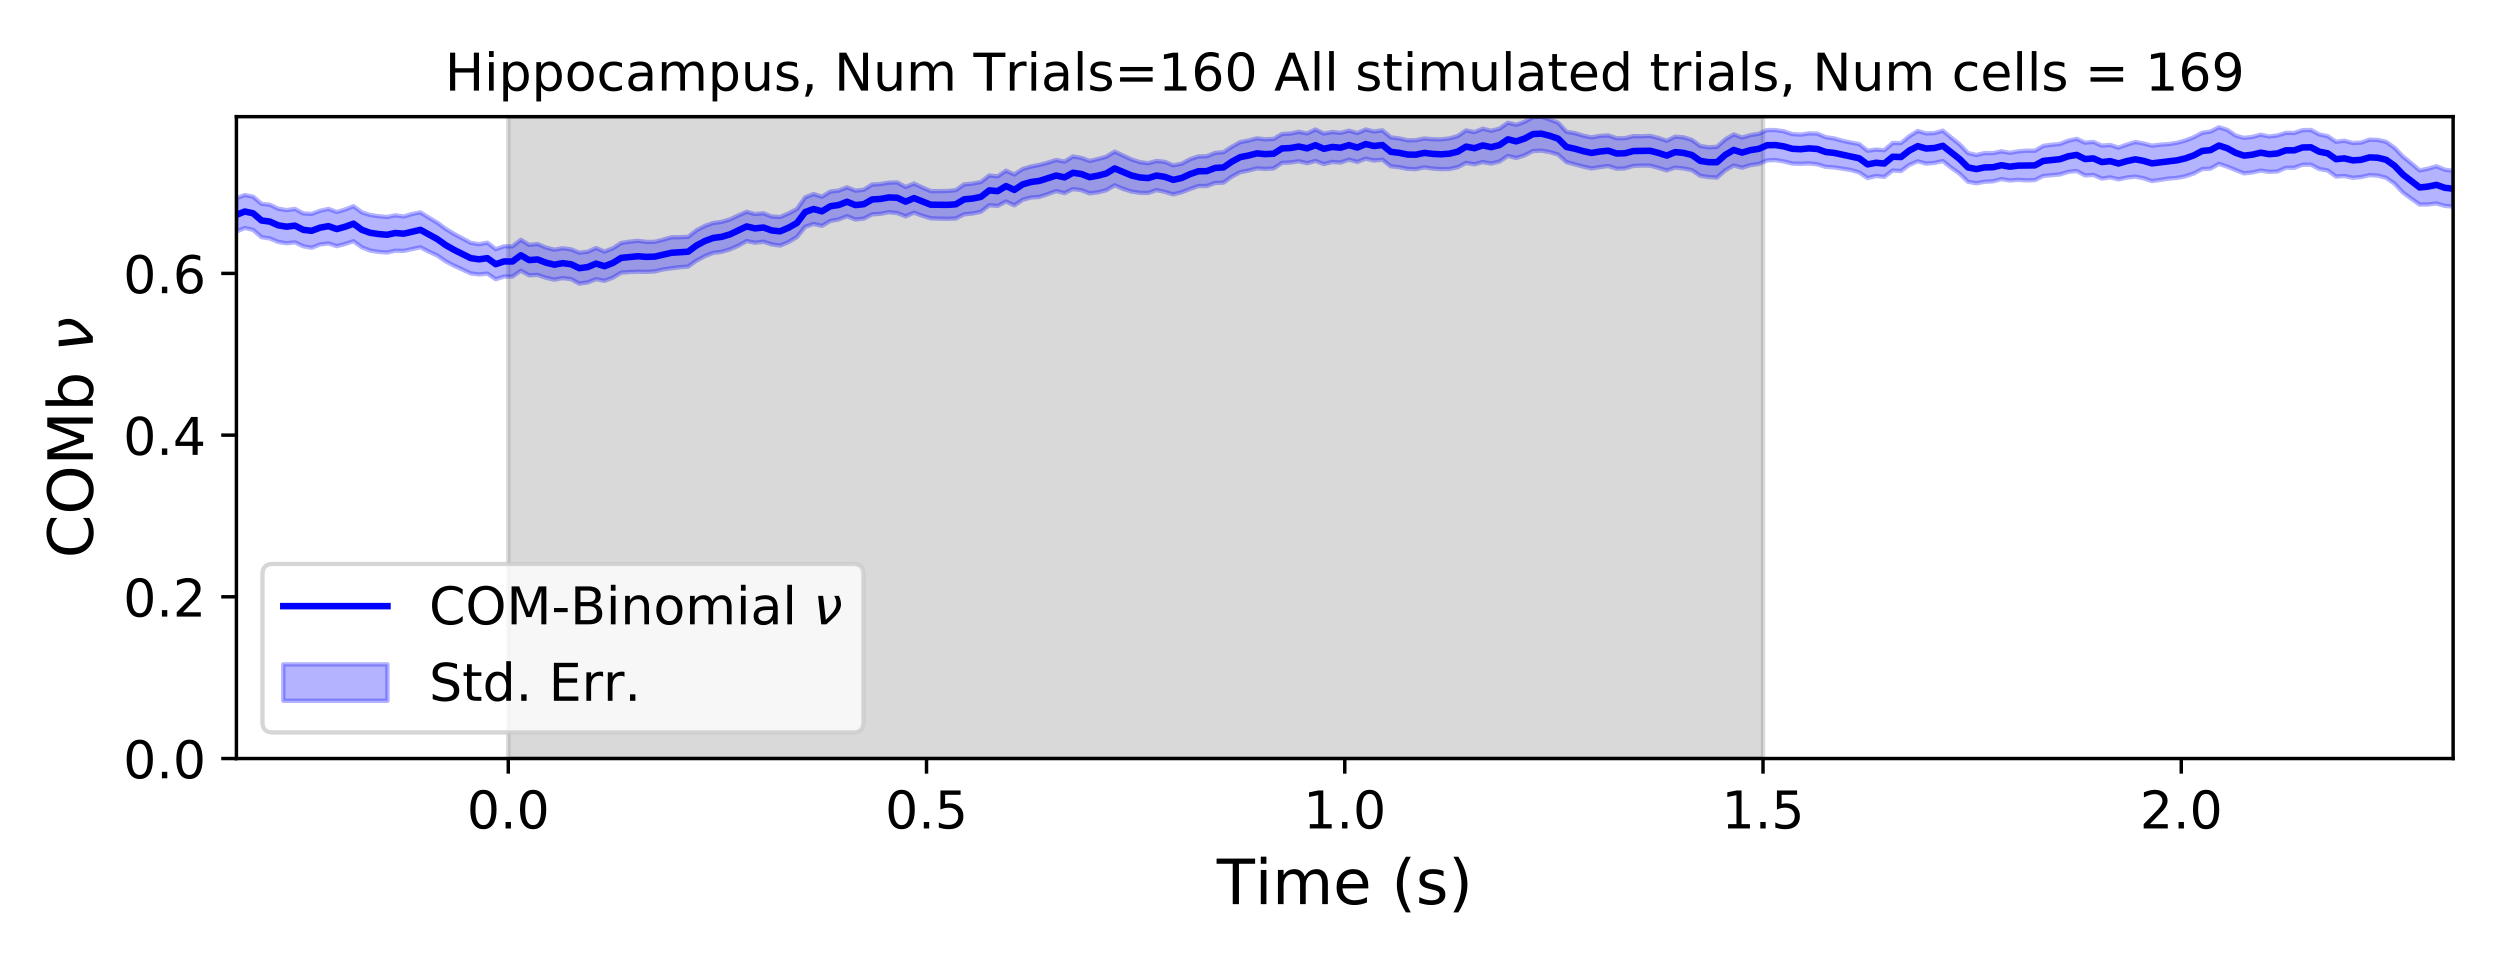<?xml version="1.0" encoding="utf-8" standalone="no"?>
<!DOCTYPE svg PUBLIC "-//W3C//DTD SVG 1.1//EN"
  "http://www.w3.org/Graphics/SVG/1.1/DTD/svg11.dtd">
<!-- Created with matplotlib (https://matplotlib.org/) -->
<svg height="223.2pt" version="1.1" viewBox="0 0 576 223.2" width="576pt" xmlns="http://www.w3.org/2000/svg" xmlns:xlink="http://www.w3.org/1999/xlink">
 <defs>
  <style type="text/css">
*{stroke-linecap:butt;stroke-linejoin:round;}
  </style>
 </defs>
 <g id="figure_1">
  <g id="patch_1">
   <path d="M 0 223.2 
L 576 223.2 
L 576 0 
L 0 0 
z
" style="fill:#ffffff;"/>
  </g>
  <g id="axes_1">
   <g id="patch_2">
    <path d="M 54.47 174.76 
L 565.2 174.76 
L 565.2 26.88 
L 54.47 26.88 
z
" style="fill:#ffffff;"/>
   </g>
   <g id="PolyCollection_1">
    <defs>
     <path d="M 117.107 -48.44 
L 117.107 -196.32 
L 406.199 -196.32 
L 406.199 -48.44 
L 406.199 -48.44 
L 117.107 -48.44 
z
" id="m2bc1760fcc" style="stroke:#808080;stroke-opacity:0.3;"/>
    </defs>
    <g clip-path="url(#p212d453ec5)">
     <use style="fill:#808080;fill-opacity:0.3;stroke:#808080;stroke-opacity:0.3;" x="0" xlink:href="#m2bc1760fcc" y="223.2"/>
    </g>
   </g>
   <g id="PolyCollection_2">
    <defs>
     <path d="M 54.47 -177.533 
L 54.47 -169.85 
L 56.397 -170.677 
L 58.325 -170.225 
L 60.252 -168.557 
L 62.179 -168.253 
L 64.106 -167.462 
L 66.034 -167.153 
L 67.961 -167.354 
L 69.888 -166.461 
L 71.816 -166.12 
L 73.743 -166.866 
L 75.67 -167.115 
L 77.597 -166.483 
L 79.525 -166.988 
L 81.452 -167.617 
L 83.379 -166.21 
L 85.307 -165.462 
L 87.234 -165.162 
L 89.161 -165.022 
L 91.088 -165.436 
L 93.016 -165.399 
L 94.943 -165.814 
L 96.87 -166.22 
L 98.798 -165.215 
L 100.725 -164.346 
L 102.652 -163.014 
L 104.579 -161.989 
L 106.507 -161.125 
L 108.434 -160.2 
L 110.361 -159.972 
L 112.288 -160.157 
L 114.216 -158.873 
L 116.143 -159.48 
L 118.07 -159.467 
L 119.998 -160.819 
L 121.925 -159.765 
L 123.852 -159.868 
L 125.779 -159.205 
L 127.707 -158.763 
L 129.634 -159.124 
L 131.561 -158.898 
L 133.489 -157.841 
L 135.416 -158.131 
L 137.343 -158.882 
L 139.27 -158.497 
L 141.198 -159.234 
L 143.125 -160.37 
L 145.052 -160.523 
L 146.98 -160.604 
L 148.907 -160.567 
L 150.834 -160.661 
L 152.761 -161.112 
L 154.689 -161.39 
L 156.616 -161.629 
L 158.543 -161.785 
L 160.471 -163.148 
L 162.398 -164.182 
L 164.325 -164.936 
L 166.252 -165.177 
L 168.18 -165.75 
L 170.107 -166.586 
L 172.034 -167.662 
L 173.962 -167.273 
L 175.889 -167.506 
L 177.816 -166.891 
L 179.743 -166.624 
L 181.671 -167.43 
L 183.598 -168.572 
L 185.525 -170.948 
L 187.453 -171.598 
L 189.38 -171.16 
L 191.307 -172.29 
L 193.234 -172.641 
L 195.162 -173.388 
L 197.089 -172.622 
L 199.016 -172.837 
L 200.944 -173.811 
L 202.871 -173.938 
L 204.798 -174.304 
L 206.725 -174.106 
L 208.653 -173.352 
L 210.58 -174.206 
L 212.507 -173.485 
L 214.434 -172.907 
L 216.362 -172.836 
L 218.289 -172.799 
L 220.216 -172.861 
L 222.144 -173.828 
L 224.071 -174.008 
L 225.998 -174.405 
L 227.925 -175.905 
L 229.853 -175.754 
L 231.78 -176.772 
L 233.707 -175.894 
L 235.635 -177.179 
L 237.562 -177.705 
L 239.489 -177.836 
L 241.416 -178.475 
L 243.344 -179.173 
L 245.271 -178.703 
L 247.198 -179.635 
L 249.126 -179.391 
L 251.053 -178.65 
L 252.98 -178.887 
L 254.907 -179.385 
L 256.835 -180.505 
L 258.762 -179.676 
L 260.689 -179.074 
L 262.617 -178.776 
L 264.544 -178.745 
L 266.471 -179.401 
L 268.398 -178.981 
L 270.326 -178.41 
L 272.253 -178.909 
L 274.18 -179.647 
L 276.108 -180.334 
L 278.035 -180.342 
L 279.962 -181.034 
L 281.889 -181.125 
L 283.817 -182.507 
L 285.744 -183.53 
L 287.671 -183.906 
L 289.599 -184.418 
L 291.526 -184.28 
L 293.453 -184.395 
L 295.38 -185.67 
L 297.308 -185.77 
L 299.235 -186.044 
L 301.162 -185.6 
L 303.09 -186.126 
L 305.017 -185.39 
L 306.944 -185.894 
L 308.871 -185.754 
L 310.799 -186.423 
L 312.726 -185.883 
L 314.653 -186.643 
L 316.58 -186.218 
L 318.508 -186.399 
L 320.435 -184.881 
L 322.362 -184.672 
L 324.29 -184.307 
L 326.217 -184.217 
L 328.144 -184.647 
L 330.071 -184.367 
L 331.999 -184.227 
L 333.926 -184.263 
L 335.853 -184.668 
L 337.781 -185.672 
L 339.708 -185.346 
L 341.635 -185.862 
L 343.562 -185.519 
L 345.49 -185.983 
L 347.417 -187.284 
L 349.344 -186.802 
L 351.272 -187.411 
L 353.199 -188.407 
L 355.126 -188.49 
L 357.053 -188.16 
L 358.981 -187.59 
L 360.908 -185.849 
L 362.835 -185.332 
L 364.763 -184.82 
L 366.69 -184.387 
L 368.617 -184.693 
L 370.544 -184.951 
L 372.472 -184.327 
L 374.399 -184.407 
L 376.326 -184.971 
L 378.254 -185.055 
L 380.181 -185.035 
L 382.108 -184.519 
L 384.035 -183.93 
L 385.963 -184.595 
L 387.89 -184.386 
L 389.817 -184.003 
L 391.745 -182.687 
L 393.672 -182.412 
L 395.599 -182.286 
L 397.526 -183.976 
L 399.454 -185.071 
L 401.381 -184.559 
L 403.308 -185.153 
L 405.236 -185.436 
L 407.163 -186.253 
L 409.09 -186.324 
L 411.017 -185.995 
L 412.945 -185.519 
L 414.872 -185.45 
L 416.799 -185.557 
L 418.726 -185.333 
L 420.654 -184.766 
L 422.581 -184.63 
L 424.508 -184.335 
L 426.436 -184.029 
L 428.363 -183.467 
L 430.29 -182.174 
L 432.217 -182.648 
L 434.145 -182.452 
L 436.072 -183.908 
L 437.999 -183.796 
L 439.927 -185.23 
L 441.854 -186.027 
L 443.781 -185.502 
L 445.708 -185.667 
L 447.636 -186.101 
L 449.563 -184.564 
L 451.49 -183.182 
L 453.418 -181.319 
L 455.345 -180.98 
L 457.272 -181.325 
L 459.199 -181.424 
L 461.127 -181.941 
L 463.054 -181.607 
L 464.981 -181.764 
L 466.909 -181.642 
L 468.836 -181.712 
L 470.763 -182.653 
L 472.69 -182.833 
L 474.618 -183.014 
L 476.545 -183.599 
L 478.472 -183.802 
L 480.4 -182.779 
L 482.327 -182.896 
L 484.254 -182.054 
L 486.181 -182.337 
L 488.109 -181.875 
L 490.036 -182.292 
L 491.963 -182.497 
L 493.891 -182.122 
L 495.818 -181.484 
L 497.745 -181.757 
L 499.672 -182.055 
L 501.6 -182.211 
L 503.527 -182.587 
L 505.454 -183.226 
L 507.382 -184.244 
L 509.309 -184.346 
L 511.236 -185.45 
L 513.163 -184.805 
L 515.091 -184.017 
L 517.018 -183.261 
L 518.945 -183.483 
L 520.872 -183.892 
L 522.8 -183.605 
L 524.727 -183.701 
L 526.654 -184.542 
L 528.582 -184.546 
L 530.509 -185.247 
L 532.436 -185.263 
L 534.363 -184.258 
L 536.291 -183.926 
L 538.218 -182.525 
L 540.145 -182.643 
L 542.073 -182.243 
L 544 -182.404 
L 545.927 -182.845 
L 547.854 -182.746 
L 549.782 -182.232 
L 551.709 -180.88 
L 553.636 -178.831 
L 555.564 -177.427 
L 557.491 -176.076 
L 559.418 -176.086 
L 561.345 -176.332 
L 563.273 -175.764 
L 565.2 -175.606 
L 565.2 -183.833 
L 565.2 -183.833 
L 563.273 -184.106 
L 561.345 -184.891 
L 559.418 -184.338 
L 557.491 -183.943 
L 555.564 -185.584 
L 553.636 -187.136 
L 551.709 -189.13 
L 549.782 -190.528 
L 547.854 -190.966 
L 545.927 -191.028 
L 544 -190.349 
L 542.073 -190.256 
L 540.145 -190.774 
L 538.218 -190.528 
L 536.291 -191.838 
L 534.363 -192.227 
L 532.436 -193.261 
L 530.509 -193.207 
L 528.582 -192.565 
L 526.654 -192.593 
L 524.727 -191.986 
L 522.8 -191.755 
L 520.872 -192.158 
L 518.945 -191.646 
L 517.018 -191.424 
L 515.091 -191.965 
L 513.163 -193.283 
L 511.236 -193.88 
L 509.309 -192.882 
L 507.382 -192.612 
L 505.454 -191.575 
L 503.527 -190.842 
L 501.6 -190.313 
L 499.672 -190.002 
L 497.745 -189.875 
L 495.818 -189.638 
L 493.891 -190.138 
L 491.963 -190.482 
L 490.036 -189.884 
L 488.109 -189.182 
L 486.181 -189.801 
L 484.254 -189.652 
L 482.327 -190.511 
L 480.4 -190.329 
L 478.472 -191.208 
L 476.545 -190.794 
L 474.618 -190.026 
L 472.69 -189.849 
L 470.763 -189.593 
L 468.836 -188.468 
L 466.909 -188.484 
L 464.981 -188.317 
L 463.054 -187.988 
L 461.127 -188.34 
L 459.199 -187.92 
L 457.272 -187.929 
L 455.345 -187.495 
L 453.418 -187.951 
L 451.49 -189.951 
L 449.563 -191.493 
L 447.636 -193.103 
L 445.708 -192.531 
L 443.781 -192.457 
L 441.854 -193.023 
L 439.927 -191.831 
L 437.999 -190.237 
L 436.072 -190.264 
L 434.145 -188.591 
L 432.217 -188.746 
L 430.29 -188.469 
L 428.363 -189.998 
L 426.436 -190.365 
L 424.508 -190.765 
L 422.581 -191.312 
L 420.654 -191.586 
L 418.726 -192.42 
L 416.799 -192.469 
L 414.872 -192.192 
L 412.945 -192.309 
L 411.017 -192.947 
L 409.09 -193.225 
L 407.163 -193.242 
L 405.236 -192.374 
L 403.308 -192.066 
L 401.381 -191.515 
L 399.454 -192.23 
L 397.526 -191.096 
L 395.599 -189.373 
L 393.672 -189.26 
L 391.745 -189.565 
L 389.817 -190.973 
L 387.89 -191.559 
L 385.963 -191.721 
L 384.035 -190.775 
L 382.108 -191.418 
L 380.181 -191.89 
L 378.254 -191.816 
L 376.326 -191.826 
L 374.399 -191.371 
L 372.472 -191.341 
L 370.544 -192.002 
L 368.617 -191.891 
L 366.69 -191.542 
L 364.763 -191.948 
L 362.835 -192.533 
L 360.908 -192.842 
L 358.981 -194.934 
L 357.053 -195.677 
L 355.126 -196.32 
L 353.199 -196.217 
L 351.272 -195.144 
L 349.344 -194.46 
L 347.417 -194.912 
L 345.49 -193.57 
L 343.562 -193.061 
L 341.635 -193.546 
L 339.708 -192.76 
L 337.781 -193.16 
L 335.853 -191.838 
L 333.926 -191.311 
L 331.999 -191.073 
L 330.071 -191.125 
L 328.144 -191.293 
L 326.217 -190.905 
L 324.29 -190.875 
L 322.362 -191.312 
L 320.435 -191.555 
L 318.508 -193.17 
L 316.58 -192.899 
L 314.653 -193.368 
L 312.726 -192.538 
L 310.799 -193.101 
L 308.871 -192.586 
L 306.944 -192.782 
L 305.017 -192.436 
L 303.09 -193.369 
L 301.162 -192.456 
L 299.235 -192.835 
L 297.308 -192.422 
L 295.38 -192.339 
L 293.453 -191.19 
L 291.526 -191.095 
L 289.599 -191.32 
L 287.671 -190.828 
L 285.744 -190.46 
L 283.817 -189.385 
L 281.889 -188.139 
L 279.962 -187.97 
L 278.035 -187.2 
L 276.108 -187.153 
L 274.18 -186.517 
L 272.253 -185.478 
L 270.326 -185.107 
L 268.398 -185.903 
L 266.471 -186.116 
L 264.544 -185.591 
L 262.617 -185.849 
L 260.689 -186.465 
L 258.762 -187.361 
L 256.835 -188.273 
L 254.907 -187.097 
L 252.98 -186.573 
L 251.053 -186.112 
L 249.126 -186.834 
L 247.198 -187.144 
L 245.271 -185.97 
L 243.344 -186.335 
L 241.416 -185.714 
L 239.489 -185.215 
L 237.562 -184.836 
L 235.635 -184.275 
L 233.707 -183.004 
L 231.78 -183.874 
L 229.853 -182.57 
L 227.925 -182.768 
L 225.998 -181.263 
L 224.071 -180.9 
L 222.144 -180.728 
L 220.216 -179.385 
L 218.289 -179.204 
L 216.362 -179.169 
L 214.434 -179.169 
L 212.507 -180.013 
L 210.58 -180.9 
L 208.653 -180.121 
L 206.725 -181.171 
L 204.798 -181.119 
L 202.871 -180.79 
L 200.944 -180.688 
L 199.016 -179.476 
L 197.089 -179.268 
L 195.162 -180.039 
L 193.234 -179.288 
L 191.307 -179.07 
L 189.38 -177.877 
L 187.453 -178.484 
L 185.525 -177.748 
L 183.598 -175.04 
L 181.671 -174.028 
L 179.743 -173.193 
L 177.816 -173.309 
L 175.889 -174.063 
L 173.962 -173.882 
L 172.034 -174.404 
L 170.107 -173.565 
L 168.18 -172.647 
L 166.252 -172.078 
L 164.325 -171.82 
L 162.398 -171.146 
L 160.471 -170.13 
L 158.543 -168.626 
L 156.616 -168.553 
L 154.689 -168.53 
L 152.761 -167.967 
L 150.834 -167.484 
L 148.907 -167.463 
L 146.98 -167.713 
L 145.052 -167.511 
L 143.125 -167.215 
L 141.198 -165.987 
L 139.27 -165.239 
L 137.343 -166.051 
L 135.416 -165.203 
L 133.489 -164.978 
L 131.561 -165.751 
L 129.634 -166.005 
L 127.707 -165.667 
L 125.779 -166.171 
L 123.852 -166.984 
L 121.925 -166.78 
L 119.998 -167.945 
L 118.07 -166.444 
L 116.143 -166.457 
L 114.216 -165.792 
L 112.288 -167.285 
L 110.361 -166.928 
L 108.434 -167.263 
L 106.507 -168.295 
L 104.579 -169.326 
L 102.652 -170.495 
L 100.725 -171.92 
L 98.798 -173.059 
L 96.87 -174.265 
L 94.943 -173.895 
L 93.016 -173.325 
L 91.088 -173.592 
L 89.161 -173.2 
L 87.234 -173.385 
L 85.307 -173.658 
L 83.379 -174.277 
L 81.452 -175.694 
L 79.525 -174.926 
L 77.597 -174.366 
L 75.67 -175.07 
L 73.743 -174.631 
L 71.816 -173.921 
L 69.888 -174.022 
L 67.961 -175.068 
L 66.034 -174.793 
L 64.106 -175.103 
L 62.179 -176.026 
L 60.252 -176.239 
L 58.325 -177.884 
L 56.397 -178.268 
L 54.47 -177.533 
z
" id="m33314238ed" style="stroke:#0000ff;stroke-opacity:0.3;"/>
    </defs>
    <g clip-path="url(#p212d453ec5)">
     <use style="fill:#0000ff;fill-opacity:0.3;stroke:#0000ff;stroke-opacity:0.3;" x="0" xlink:href="#m33314238ed" y="223.2"/>
    </g>
   </g>
   <g id="matplotlib.axis_1">
    <g id="xtick_1">
     <g id="line2d_1">
      <defs>
       <path d="M 0 0 
L 0 3.5 
" id="m0c0aaa47a3" style="stroke:#000000;stroke-width:0.8;"/>
      </defs>
      <g>
       <use style="stroke:#000000;stroke-width:0.8;" x="117.107" xlink:href="#m0c0aaa47a3" y="174.76"/>
      </g>
     </g>
     <g id="text_1">
      <!-- 0.0 -->
      <defs>
       <path d="M 31.781 66.406 
Q 24.172 66.406 20.328 58.906 
Q 16.5 51.422 16.5 36.375 
Q 16.5 21.391 20.328 13.891 
Q 24.172 6.391 31.781 6.391 
Q 39.453 6.391 43.281 13.891 
Q 47.125 21.391 47.125 36.375 
Q 47.125 51.422 43.281 58.906 
Q 39.453 66.406 31.781 66.406 
z
M 31.781 74.219 
Q 44.047 74.219 50.516 64.516 
Q 56.984 54.828 56.984 36.375 
Q 56.984 17.969 50.516 8.266 
Q 44.047 -1.422 31.781 -1.422 
Q 19.531 -1.422 13.062 8.266 
Q 6.594 17.969 6.594 36.375 
Q 6.594 54.828 13.062 64.516 
Q 19.531 74.219 31.781 74.219 
z
" id="DejaVuSans-48"/>
       <path d="M 10.688 12.406 
L 21 12.406 
L 21 0 
L 10.688 0 
z
" id="DejaVuSans-46"/>
      </defs>
      <g transform="translate(107.565 190.878)scale(0.12 -0.12)">
       <use xlink:href="#DejaVuSans-48"/>
       <use x="63.623" xlink:href="#DejaVuSans-46"/>
       <use x="95.41" xlink:href="#DejaVuSans-48"/>
      </g>
     </g>
    </g>
    <g id="xtick_2">
     <g id="line2d_2">
      <g>
       <use style="stroke:#000000;stroke-width:0.8;" x="213.471" xlink:href="#m0c0aaa47a3" y="174.76"/>
      </g>
     </g>
     <g id="text_2">
      <!-- 0.5 -->
      <defs>
       <path d="M 10.797 72.906 
L 49.516 72.906 
L 49.516 64.594 
L 19.828 64.594 
L 19.828 46.734 
Q 21.969 47.469 24.109 47.828 
Q 26.266 48.188 28.422 48.188 
Q 40.625 48.188 47.75 41.5 
Q 54.891 34.812 54.891 23.391 
Q 54.891 11.625 47.562 5.094 
Q 40.234 -1.422 26.906 -1.422 
Q 22.312 -1.422 17.547 -0.641 
Q 12.797 0.141 7.719 1.703 
L 7.719 11.625 
Q 12.109 9.234 16.797 8.062 
Q 21.484 6.891 26.703 6.891 
Q 35.156 6.891 40.078 11.328 
Q 45.016 15.766 45.016 23.391 
Q 45.016 31 40.078 35.438 
Q 35.156 39.891 26.703 39.891 
Q 22.75 39.891 18.812 39.016 
Q 14.891 38.141 10.797 36.281 
z
" id="DejaVuSans-53"/>
      </defs>
      <g transform="translate(203.929 190.878)scale(0.12 -0.12)">
       <use xlink:href="#DejaVuSans-48"/>
       <use x="63.623" xlink:href="#DejaVuSans-46"/>
       <use x="95.41" xlink:href="#DejaVuSans-53"/>
      </g>
     </g>
    </g>
    <g id="xtick_3">
     <g id="line2d_3">
      <g>
       <use style="stroke:#000000;stroke-width:0.8;" x="309.835" xlink:href="#m0c0aaa47a3" y="174.76"/>
      </g>
     </g>
     <g id="text_3">
      <!-- 1.0 -->
      <defs>
       <path d="M 12.406 8.297 
L 28.516 8.297 
L 28.516 63.922 
L 10.984 60.406 
L 10.984 69.391 
L 28.422 72.906 
L 38.281 72.906 
L 38.281 8.297 
L 54.391 8.297 
L 54.391 0 
L 12.406 0 
z
" id="DejaVuSans-49"/>
      </defs>
      <g transform="translate(300.293 190.878)scale(0.12 -0.12)">
       <use xlink:href="#DejaVuSans-49"/>
       <use x="63.623" xlink:href="#DejaVuSans-46"/>
       <use x="95.41" xlink:href="#DejaVuSans-48"/>
      </g>
     </g>
    </g>
    <g id="xtick_4">
     <g id="line2d_4">
      <g>
       <use style="stroke:#000000;stroke-width:0.8;" x="406.199" xlink:href="#m0c0aaa47a3" y="174.76"/>
      </g>
     </g>
     <g id="text_4">
      <!-- 1.5 -->
      <g transform="translate(396.657 190.878)scale(0.12 -0.12)">
       <use xlink:href="#DejaVuSans-49"/>
       <use x="63.623" xlink:href="#DejaVuSans-46"/>
       <use x="95.41" xlink:href="#DejaVuSans-53"/>
      </g>
     </g>
    </g>
    <g id="xtick_5">
     <g id="line2d_5">
      <g>
       <use style="stroke:#000000;stroke-width:0.8;" x="502.563" xlink:href="#m0c0aaa47a3" y="174.76"/>
      </g>
     </g>
     <g id="text_5">
      <!-- 2.0 -->
      <defs>
       <path d="M 19.188 8.297 
L 53.609 8.297 
L 53.609 0 
L 7.328 0 
L 7.328 8.297 
Q 12.938 14.109 22.625 23.891 
Q 32.328 33.688 34.812 36.531 
Q 39.547 41.844 41.422 45.531 
Q 43.312 49.219 43.312 52.781 
Q 43.312 58.594 39.234 62.25 
Q 35.156 65.922 28.609 65.922 
Q 23.969 65.922 18.812 64.312 
Q 13.672 62.703 7.812 59.422 
L 7.812 69.391 
Q 13.766 71.781 18.938 73 
Q 24.125 74.219 28.422 74.219 
Q 39.75 74.219 46.484 68.547 
Q 53.219 62.891 53.219 53.422 
Q 53.219 48.922 51.531 44.891 
Q 49.859 40.875 45.406 35.406 
Q 44.188 33.984 37.641 27.219 
Q 31.109 20.453 19.188 8.297 
z
" id="DejaVuSans-50"/>
      </defs>
      <g transform="translate(493.021 190.878)scale(0.12 -0.12)">
       <use xlink:href="#DejaVuSans-50"/>
       <use x="63.623" xlink:href="#DejaVuSans-46"/>
       <use x="95.41" xlink:href="#DejaVuSans-48"/>
      </g>
     </g>
    </g>
    <g id="text_6">
     <!-- Time (s) -->
     <defs>
      <path d="M -0.297 72.906 
L 61.375 72.906 
L 61.375 64.594 
L 35.5 64.594 
L 35.5 0 
L 25.594 0 
L 25.594 64.594 
L -0.297 64.594 
z
" id="DejaVuSans-84"/>
      <path d="M 9.422 54.688 
L 18.406 54.688 
L 18.406 0 
L 9.422 0 
z
M 9.422 75.984 
L 18.406 75.984 
L 18.406 64.594 
L 9.422 64.594 
z
" id="DejaVuSans-105"/>
      <path d="M 52 44.188 
Q 55.375 50.25 60.062 53.125 
Q 64.75 56 71.094 56 
Q 79.641 56 84.281 50.016 
Q 88.922 44.047 88.922 33.016 
L 88.922 0 
L 79.891 0 
L 79.891 32.719 
Q 79.891 40.578 77.094 44.375 
Q 74.312 48.188 68.609 48.188 
Q 61.625 48.188 57.562 43.547 
Q 53.516 38.922 53.516 30.906 
L 53.516 0 
L 44.484 0 
L 44.484 32.719 
Q 44.484 40.625 41.703 44.406 
Q 38.922 48.188 33.109 48.188 
Q 26.219 48.188 22.156 43.531 
Q 18.109 38.875 18.109 30.906 
L 18.109 0 
L 9.078 0 
L 9.078 54.688 
L 18.109 54.688 
L 18.109 46.188 
Q 21.188 51.219 25.484 53.609 
Q 29.781 56 35.688 56 
Q 41.656 56 45.828 52.969 
Q 50 49.953 52 44.188 
z
" id="DejaVuSans-109"/>
      <path d="M 56.203 29.594 
L 56.203 25.203 
L 14.891 25.203 
Q 15.484 15.922 20.484 11.062 
Q 25.484 6.203 34.422 6.203 
Q 39.594 6.203 44.453 7.469 
Q 49.312 8.734 54.109 11.281 
L 54.109 2.781 
Q 49.266 0.734 44.188 -0.344 
Q 39.109 -1.422 33.891 -1.422 
Q 20.797 -1.422 13.156 6.188 
Q 5.516 13.812 5.516 26.812 
Q 5.516 40.234 12.766 48.109 
Q 20.016 56 32.328 56 
Q 43.359 56 49.781 48.891 
Q 56.203 41.797 56.203 29.594 
z
M 47.219 32.234 
Q 47.125 39.594 43.094 43.984 
Q 39.062 48.391 32.422 48.391 
Q 24.906 48.391 20.391 44.141 
Q 15.875 39.891 15.188 32.172 
z
" id="DejaVuSans-101"/>
      <path id="DejaVuSans-32"/>
      <path d="M 31 75.875 
Q 24.469 64.656 21.281 53.656 
Q 18.109 42.672 18.109 31.391 
Q 18.109 20.125 21.312 9.062 
Q 24.516 -2 31 -13.188 
L 23.188 -13.188 
Q 15.875 -1.703 12.234 9.375 
Q 8.594 20.453 8.594 31.391 
Q 8.594 42.281 12.203 53.312 
Q 15.828 64.359 23.188 75.875 
z
" id="DejaVuSans-40"/>
      <path d="M 44.281 53.078 
L 44.281 44.578 
Q 40.484 46.531 36.375 47.5 
Q 32.281 48.484 27.875 48.484 
Q 21.188 48.484 17.844 46.438 
Q 14.5 44.391 14.5 40.281 
Q 14.5 37.156 16.891 35.375 
Q 19.281 33.594 26.516 31.984 
L 29.594 31.297 
Q 39.156 29.25 43.188 25.516 
Q 47.219 21.781 47.219 15.094 
Q 47.219 7.469 41.188 3.016 
Q 35.156 -1.422 24.609 -1.422 
Q 20.219 -1.422 15.453 -0.562 
Q 10.688 0.297 5.422 2 
L 5.422 11.281 
Q 10.406 8.688 15.234 7.391 
Q 20.062 6.109 24.812 6.109 
Q 31.156 6.109 34.562 8.281 
Q 37.984 10.453 37.984 14.406 
Q 37.984 18.062 35.516 20.016 
Q 33.062 21.969 24.703 23.781 
L 21.578 24.516 
Q 13.234 26.266 9.516 29.906 
Q 5.812 33.547 5.812 39.891 
Q 5.812 47.609 11.281 51.797 
Q 16.75 56 26.812 56 
Q 31.781 56 36.172 55.266 
Q 40.578 54.547 44.281 53.078 
z
" id="DejaVuSans-115"/>
      <path d="M 8.016 75.875 
L 15.828 75.875 
Q 23.141 64.359 26.781 53.312 
Q 30.422 42.281 30.422 31.391 
Q 30.422 20.453 26.781 9.375 
Q 23.141 -1.703 15.828 -13.188 
L 8.016 -13.188 
Q 14.5 -2 17.703 9.062 
Q 20.906 20.125 20.906 31.391 
Q 20.906 42.672 17.703 53.656 
Q 14.5 64.656 8.016 75.875 
z
" id="DejaVuSans-41"/>
     </defs>
     <g transform="translate(280.34 208.315)scale(0.144 -0.144)">
      <use xlink:href="#DejaVuSans-84"/>
      <use x="61.037" xlink:href="#DejaVuSans-105"/>
      <use x="88.82" xlink:href="#DejaVuSans-109"/>
      <use x="186.232" xlink:href="#DejaVuSans-101"/>
      <use x="247.756" xlink:href="#DejaVuSans-32"/>
      <use x="279.543" xlink:href="#DejaVuSans-40"/>
      <use x="318.557" xlink:href="#DejaVuSans-115"/>
      <use x="370.656" xlink:href="#DejaVuSans-41"/>
     </g>
    </g>
   </g>
   <g id="matplotlib.axis_2">
    <g id="ytick_1">
     <g id="line2d_6">
      <defs>
       <path d="M 0 0 
L -3.5 0 
" id="m6bc6c1105d" style="stroke:#000000;stroke-width:0.8;"/>
      </defs>
      <g>
       <use style="stroke:#000000;stroke-width:0.8;" x="54.47" xlink:href="#m6bc6c1105d" y="174.76"/>
      </g>
     </g>
     <g id="text_7">
      <!-- 0.0 -->
      <g transform="translate(28.386 179.319)scale(0.12 -0.12)">
       <use xlink:href="#DejaVuSans-48"/>
       <use x="63.623" xlink:href="#DejaVuSans-46"/>
       <use x="95.41" xlink:href="#DejaVuSans-48"/>
      </g>
     </g>
    </g>
    <g id="ytick_2">
     <g id="line2d_7">
      <g>
       <use style="stroke:#000000;stroke-width:0.8;" x="54.47" xlink:href="#m6bc6c1105d" y="137.504"/>
      </g>
     </g>
     <g id="text_8">
      <!-- 0.2 -->
      <g transform="translate(28.386 142.063)scale(0.12 -0.12)">
       <use xlink:href="#DejaVuSans-48"/>
       <use x="63.623" xlink:href="#DejaVuSans-46"/>
       <use x="95.41" xlink:href="#DejaVuSans-50"/>
      </g>
     </g>
    </g>
    <g id="ytick_3">
     <g id="line2d_8">
      <g>
       <use style="stroke:#000000;stroke-width:0.8;" x="54.47" xlink:href="#m6bc6c1105d" y="100.248"/>
      </g>
     </g>
     <g id="text_9">
      <!-- 0.4 -->
      <defs>
       <path d="M 37.797 64.312 
L 12.891 25.391 
L 37.797 25.391 
z
M 35.203 72.906 
L 47.609 72.906 
L 47.609 25.391 
L 58.016 25.391 
L 58.016 17.188 
L 47.609 17.188 
L 47.609 0 
L 37.797 0 
L 37.797 17.188 
L 4.891 17.188 
L 4.891 26.703 
z
" id="DejaVuSans-52"/>
      </defs>
      <g transform="translate(28.386 104.807)scale(0.12 -0.12)">
       <use xlink:href="#DejaVuSans-48"/>
       <use x="63.623" xlink:href="#DejaVuSans-46"/>
       <use x="95.41" xlink:href="#DejaVuSans-52"/>
      </g>
     </g>
    </g>
    <g id="ytick_4">
     <g id="line2d_9">
      <g>
       <use style="stroke:#000000;stroke-width:0.8;" x="54.47" xlink:href="#m6bc6c1105d" y="62.991"/>
      </g>
     </g>
     <g id="text_10">
      <!-- 0.6 -->
      <defs>
       <path d="M 33.016 40.375 
Q 26.375 40.375 22.484 35.828 
Q 18.609 31.297 18.609 23.391 
Q 18.609 15.531 22.484 10.953 
Q 26.375 6.391 33.016 6.391 
Q 39.656 6.391 43.531 10.953 
Q 47.406 15.531 47.406 23.391 
Q 47.406 31.297 43.531 35.828 
Q 39.656 40.375 33.016 40.375 
z
M 52.594 71.297 
L 52.594 62.312 
Q 48.875 64.062 45.094 64.984 
Q 41.312 65.922 37.594 65.922 
Q 27.828 65.922 22.672 59.328 
Q 17.531 52.734 16.797 39.406 
Q 19.672 43.656 24.016 45.922 
Q 28.375 48.188 33.594 48.188 
Q 44.578 48.188 50.953 41.516 
Q 57.328 34.859 57.328 23.391 
Q 57.328 12.156 50.688 5.359 
Q 44.047 -1.422 33.016 -1.422 
Q 20.359 -1.422 13.672 8.266 
Q 6.984 17.969 6.984 36.375 
Q 6.984 53.656 15.188 63.938 
Q 23.391 74.219 37.203 74.219 
Q 40.922 74.219 44.703 73.484 
Q 48.484 72.75 52.594 71.297 
z
" id="DejaVuSans-54"/>
      </defs>
      <g transform="translate(28.386 67.55)scale(0.12 -0.12)">
       <use xlink:href="#DejaVuSans-48"/>
       <use x="63.623" xlink:href="#DejaVuSans-46"/>
       <use x="95.41" xlink:href="#DejaVuSans-54"/>
      </g>
     </g>
    </g>
    <g id="text_11">
     <!-- COMb $\nu$ -->
     <defs>
      <path d="M 64.406 67.281 
L 64.406 56.891 
Q 59.422 61.531 53.781 63.812 
Q 48.141 66.109 41.797 66.109 
Q 29.297 66.109 22.656 58.469 
Q 16.016 50.828 16.016 36.375 
Q 16.016 21.969 22.656 14.328 
Q 29.297 6.688 41.797 6.688 
Q 48.141 6.688 53.781 8.984 
Q 59.422 11.281 64.406 15.922 
L 64.406 5.609 
Q 59.234 2.094 53.438 0.328 
Q 47.656 -1.422 41.219 -1.422 
Q 24.656 -1.422 15.125 8.703 
Q 5.609 18.844 5.609 36.375 
Q 5.609 53.953 15.125 64.078 
Q 24.656 74.219 41.219 74.219 
Q 47.75 74.219 53.531 72.484 
Q 59.328 70.75 64.406 67.281 
z
" id="DejaVuSans-67"/>
      <path d="M 39.406 66.219 
Q 28.656 66.219 22.328 58.203 
Q 16.016 50.203 16.016 36.375 
Q 16.016 22.609 22.328 14.594 
Q 28.656 6.594 39.406 6.594 
Q 50.141 6.594 56.422 14.594 
Q 62.703 22.609 62.703 36.375 
Q 62.703 50.203 56.422 58.203 
Q 50.141 66.219 39.406 66.219 
z
M 39.406 74.219 
Q 54.734 74.219 63.906 63.938 
Q 73.094 53.656 73.094 36.375 
Q 73.094 19.141 63.906 8.859 
Q 54.734 -1.422 39.406 -1.422 
Q 24.031 -1.422 14.812 8.828 
Q 5.609 19.094 5.609 36.375 
Q 5.609 53.656 14.812 63.938 
Q 24.031 74.219 39.406 74.219 
z
" id="DejaVuSans-79"/>
      <path d="M 9.812 72.906 
L 24.516 72.906 
L 43.109 23.297 
L 61.812 72.906 
L 76.516 72.906 
L 76.516 0 
L 66.891 0 
L 66.891 64.016 
L 48.094 14.016 
L 38.188 14.016 
L 19.391 64.016 
L 19.391 0 
L 9.812 0 
z
" id="DejaVuSans-77"/>
      <path d="M 48.688 27.297 
Q 48.688 37.203 44.609 42.844 
Q 40.531 48.484 33.406 48.484 
Q 26.266 48.484 22.188 42.844 
Q 18.109 37.203 18.109 27.297 
Q 18.109 17.391 22.188 11.75 
Q 26.266 6.109 33.406 6.109 
Q 40.531 6.109 44.609 11.75 
Q 48.688 17.391 48.688 27.297 
z
M 18.109 46.391 
Q 20.953 51.266 25.266 53.625 
Q 29.594 56 35.594 56 
Q 45.562 56 51.781 48.094 
Q 58.016 40.188 58.016 27.297 
Q 58.016 14.406 51.781 6.484 
Q 45.562 -1.422 35.594 -1.422 
Q 29.594 -1.422 25.266 0.953 
Q 20.953 3.328 18.109 8.203 
L 18.109 0 
L 9.078 0 
L 9.078 75.984 
L 18.109 75.984 
z
" id="DejaVuSans-98"/>
      <path d="M 14.984 0 
L 8.938 54.688 
L 18.609 54.688 
L 23.781 8.797 
Q 30.812 14.844 37.359 23.25 
Q 42.281 29.547 43.562 35.016 
Q 44.141 37.594 43.891 42.484 
Q 43.656 48.297 39.75 54.688 
L 48.828 54.688 
L 48.828 54.688 
Q 51.375 50.344 52.391 44.281 
Q 53.375 38.719 52.641 34.906 
Q 50.781 25.344 42.484 16.797 
Q 31.641 5.672 24.562 0 
z
" id="DejaVuSans-Oblique-957"/>
     </defs>
     <g transform="translate(21.392 128.612)rotate(-90)scale(0.144 -0.144)">
      <use transform="translate(0 0.016)" xlink:href="#DejaVuSans-67"/>
      <use transform="translate(69.824 0.016)" xlink:href="#DejaVuSans-79"/>
      <use transform="translate(148.535 0.016)" xlink:href="#DejaVuSans-77"/>
      <use transform="translate(234.814 0.016)" xlink:href="#DejaVuSans-98"/>
      <use transform="translate(298.291 0.016)" xlink:href="#DejaVuSans-32"/>
      <use transform="translate(330.078 0.016)" xlink:href="#DejaVuSans-Oblique-957"/>
     </g>
    </g>
   </g>
   <g id="line2d_10">
    <path clip-path="url(#p212d453ec5)" d="M 54.47 49.509 
L 56.397 48.728 
L 58.325 49.145 
L 60.252 50.802 
L 62.179 51.06 
L 64.106 51.918 
L 66.034 52.227 
L 67.961 51.989 
L 69.888 52.958 
L 71.816 53.18 
L 73.743 52.452 
L 75.67 52.107 
L 77.597 52.775 
L 79.525 52.243 
L 81.452 51.544 
L 83.379 52.956 
L 85.307 53.64 
L 87.234 53.927 
L 89.161 54.089 
L 91.088 53.686 
L 93.016 53.838 
L 96.87 52.957 
L 100.725 55.067 
L 102.652 56.445 
L 104.579 57.543 
L 108.434 59.468 
L 110.361 59.75 
L 112.288 59.479 
L 114.216 60.867 
L 116.143 60.232 
L 118.07 60.245 
L 119.998 58.818 
L 121.925 59.927 
L 123.852 59.774 
L 125.779 60.512 
L 127.707 60.985 
L 129.634 60.635 
L 131.561 60.876 
L 133.489 61.791 
L 135.416 61.533 
L 137.343 60.733 
L 139.27 61.332 
L 141.198 60.59 
L 143.125 59.407 
L 146.98 59.041 
L 148.907 59.185 
L 150.834 59.127 
L 154.689 58.24 
L 158.543 57.994 
L 160.471 56.561 
L 162.398 55.536 
L 164.325 54.822 
L 166.252 54.572 
L 168.18 54.001 
L 172.034 52.167 
L 173.962 52.623 
L 175.889 52.415 
L 177.816 53.1 
L 179.743 53.291 
L 181.671 52.471 
L 183.598 51.394 
L 185.525 48.852 
L 187.453 48.159 
L 189.38 48.682 
L 191.307 47.52 
L 193.234 47.235 
L 195.162 46.487 
L 197.089 47.255 
L 199.016 47.043 
L 200.944 45.951 
L 202.871 45.836 
L 204.798 45.489 
L 206.725 45.562 
L 208.653 46.463 
L 210.58 45.647 
L 214.434 47.162 
L 218.289 47.198 
L 220.216 47.077 
L 222.144 45.922 
L 224.071 45.746 
L 225.998 45.366 
L 227.925 43.864 
L 229.853 44.038 
L 231.78 42.877 
L 233.707 43.751 
L 235.635 42.473 
L 237.562 41.929 
L 239.489 41.675 
L 243.344 40.446 
L 245.271 40.863 
L 247.198 39.81 
L 249.126 40.087 
L 251.053 40.819 
L 252.98 40.47 
L 254.907 39.959 
L 256.835 38.811 
L 260.689 40.431 
L 262.617 40.887 
L 264.544 41.032 
L 266.471 40.442 
L 268.398 40.758 
L 270.326 41.441 
L 272.253 41.007 
L 274.18 40.118 
L 276.108 39.457 
L 278.035 39.429 
L 279.962 38.698 
L 281.889 38.568 
L 283.817 37.254 
L 285.744 36.205 
L 287.671 35.833 
L 289.599 35.331 
L 291.526 35.513 
L 293.453 35.408 
L 295.38 34.196 
L 297.308 34.104 
L 299.235 33.76 
L 301.162 34.172 
L 303.09 33.453 
L 305.017 34.287 
L 306.944 33.862 
L 308.871 34.03 
L 310.799 33.438 
L 312.726 33.989 
L 314.653 33.194 
L 316.58 33.642 
L 318.508 33.415 
L 320.435 34.982 
L 322.362 35.208 
L 324.29 35.609 
L 326.217 35.639 
L 328.144 35.23 
L 330.071 35.454 
L 331.999 35.55 
L 333.926 35.413 
L 335.853 34.947 
L 337.781 33.784 
L 339.708 34.147 
L 341.635 33.496 
L 343.562 33.91 
L 345.49 33.423 
L 347.417 32.102 
L 349.344 32.569 
L 351.272 31.923 
L 353.199 30.888 
L 355.126 30.795 
L 357.053 31.281 
L 358.981 31.938 
L 360.908 33.855 
L 362.835 34.267 
L 364.763 34.816 
L 366.69 35.235 
L 368.617 34.908 
L 370.544 34.723 
L 372.472 35.366 
L 374.399 35.311 
L 376.326 34.802 
L 380.181 34.737 
L 382.108 35.232 
L 384.035 35.847 
L 385.963 35.042 
L 387.89 35.228 
L 389.817 35.712 
L 391.745 37.074 
L 393.672 37.364 
L 395.599 37.371 
L 397.526 35.664 
L 399.454 34.55 
L 401.381 35.163 
L 403.308 34.59 
L 405.236 34.295 
L 407.163 33.453 
L 409.09 33.425 
L 411.017 33.729 
L 412.945 34.286 
L 414.872 34.379 
L 416.799 34.187 
L 418.726 34.324 
L 420.654 35.024 
L 422.581 35.229 
L 428.363 36.468 
L 430.29 37.878 
L 432.217 37.503 
L 434.145 37.678 
L 436.072 36.114 
L 437.999 36.183 
L 439.927 34.67 
L 441.854 33.675 
L 443.781 34.22 
L 445.708 34.101 
L 447.636 33.598 
L 451.49 36.633 
L 453.418 38.565 
L 455.345 38.963 
L 457.272 38.573 
L 459.199 38.528 
L 461.127 38.06 
L 463.054 38.402 
L 464.981 38.159 
L 468.836 38.11 
L 470.763 37.077 
L 474.618 36.68 
L 476.545 36.004 
L 478.472 35.695 
L 480.4 36.646 
L 482.327 36.497 
L 484.254 37.347 
L 486.181 37.131 
L 488.109 37.671 
L 490.036 37.112 
L 491.963 36.71 
L 493.891 37.07 
L 495.818 37.639 
L 501.6 36.938 
L 503.527 36.485 
L 505.454 35.8 
L 507.382 34.772 
L 509.309 34.586 
L 511.236 33.535 
L 513.163 34.156 
L 515.091 35.209 
L 517.018 35.858 
L 518.945 35.636 
L 520.872 35.175 
L 522.8 35.52 
L 524.727 35.357 
L 526.654 34.632 
L 528.582 34.645 
L 530.509 33.973 
L 532.436 33.938 
L 534.363 34.958 
L 536.291 35.318 
L 538.218 36.674 
L 540.145 36.491 
L 542.073 36.95 
L 544 36.824 
L 545.927 36.263 
L 547.854 36.344 
L 549.782 36.82 
L 551.709 38.195 
L 553.636 40.217 
L 557.491 43.191 
L 559.418 42.988 
L 561.345 42.589 
L 563.273 43.265 
L 565.2 43.48 
L 565.2 43.48 
" style="fill:none;stroke:#0000ff;stroke-linecap:square;stroke-width:1.5;"/>
   </g>
   <g id="patch_3">
    <path d="M 54.47 174.76 
L 54.47 26.88 
" style="fill:none;stroke:#000000;stroke-linecap:square;stroke-linejoin:miter;stroke-width:0.8;"/>
   </g>
   <g id="patch_4">
    <path d="M 565.2 174.76 
L 565.2 26.88 
" style="fill:none;stroke:#000000;stroke-linecap:square;stroke-linejoin:miter;stroke-width:0.8;"/>
   </g>
   <g id="patch_5">
    <path d="M 54.47 174.76 
L 565.2 174.76 
" style="fill:none;stroke:#000000;stroke-linecap:square;stroke-linejoin:miter;stroke-width:0.8;"/>
   </g>
   <g id="patch_6">
    <path d="M 54.47 26.88 
L 565.2 26.88 
" style="fill:none;stroke:#000000;stroke-linecap:square;stroke-linejoin:miter;stroke-width:0.8;"/>
   </g>
   <g id="text_12">
    <!-- Hippocampus, Num Trials=160 All stimulated trials, Num cells = 169 -->
    <defs>
     <path d="M 9.812 72.906 
L 19.672 72.906 
L 19.672 43.016 
L 55.516 43.016 
L 55.516 72.906 
L 65.375 72.906 
L 65.375 0 
L 55.516 0 
L 55.516 34.719 
L 19.672 34.719 
L 19.672 0 
L 9.812 0 
z
" id="DejaVuSans-72"/>
     <path d="M 18.109 8.203 
L 18.109 -20.797 
L 9.078 -20.797 
L 9.078 54.688 
L 18.109 54.688 
L 18.109 46.391 
Q 20.953 51.266 25.266 53.625 
Q 29.594 56 35.594 56 
Q 45.562 56 51.781 48.094 
Q 58.016 40.188 58.016 27.297 
Q 58.016 14.406 51.781 6.484 
Q 45.562 -1.422 35.594 -1.422 
Q 29.594 -1.422 25.266 0.953 
Q 20.953 3.328 18.109 8.203 
z
M 48.688 27.297 
Q 48.688 37.203 44.609 42.844 
Q 40.531 48.484 33.406 48.484 
Q 26.266 48.484 22.188 42.844 
Q 18.109 37.203 18.109 27.297 
Q 18.109 17.391 22.188 11.75 
Q 26.266 6.109 33.406 6.109 
Q 40.531 6.109 44.609 11.75 
Q 48.688 17.391 48.688 27.297 
z
" id="DejaVuSans-112"/>
     <path d="M 30.609 48.391 
Q 23.391 48.391 19.188 42.75 
Q 14.984 37.109 14.984 27.297 
Q 14.984 17.484 19.156 11.844 
Q 23.344 6.203 30.609 6.203 
Q 37.797 6.203 41.984 11.859 
Q 46.188 17.531 46.188 27.297 
Q 46.188 37.016 41.984 42.703 
Q 37.797 48.391 30.609 48.391 
z
M 30.609 56 
Q 42.328 56 49.016 48.375 
Q 55.719 40.766 55.719 27.297 
Q 55.719 13.875 49.016 6.219 
Q 42.328 -1.422 30.609 -1.422 
Q 18.844 -1.422 12.172 6.219 
Q 5.516 13.875 5.516 27.297 
Q 5.516 40.766 12.172 48.375 
Q 18.844 56 30.609 56 
z
" id="DejaVuSans-111"/>
     <path d="M 48.781 52.594 
L 48.781 44.188 
Q 44.969 46.297 41.141 47.344 
Q 37.312 48.391 33.406 48.391 
Q 24.656 48.391 19.812 42.844 
Q 14.984 37.312 14.984 27.297 
Q 14.984 17.281 19.812 11.734 
Q 24.656 6.203 33.406 6.203 
Q 37.312 6.203 41.141 7.25 
Q 44.969 8.297 48.781 10.406 
L 48.781 2.094 
Q 45.016 0.344 40.984 -0.531 
Q 36.969 -1.422 32.422 -1.422 
Q 20.062 -1.422 12.781 6.344 
Q 5.516 14.109 5.516 27.297 
Q 5.516 40.672 12.859 48.328 
Q 20.219 56 33.016 56 
Q 37.156 56 41.109 55.141 
Q 45.062 54.297 48.781 52.594 
z
" id="DejaVuSans-99"/>
     <path d="M 34.281 27.484 
Q 23.391 27.484 19.188 25 
Q 14.984 22.516 14.984 16.5 
Q 14.984 11.719 18.141 8.906 
Q 21.297 6.109 26.703 6.109 
Q 34.188 6.109 38.703 11.406 
Q 43.219 16.703 43.219 25.484 
L 43.219 27.484 
z
M 52.203 31.203 
L 52.203 0 
L 43.219 0 
L 43.219 8.297 
Q 40.141 3.328 35.547 0.953 
Q 30.953 -1.422 24.312 -1.422 
Q 15.922 -1.422 10.953 3.297 
Q 6 8.016 6 15.922 
Q 6 25.141 12.172 29.828 
Q 18.359 34.516 30.609 34.516 
L 43.219 34.516 
L 43.219 35.406 
Q 43.219 41.609 39.141 45 
Q 35.062 48.391 27.688 48.391 
Q 23 48.391 18.547 47.266 
Q 14.109 46.141 10.016 43.891 
L 10.016 52.203 
Q 14.938 54.109 19.578 55.047 
Q 24.219 56 28.609 56 
Q 40.484 56 46.344 49.844 
Q 52.203 43.703 52.203 31.203 
z
" id="DejaVuSans-97"/>
     <path d="M 8.5 21.578 
L 8.5 54.688 
L 17.484 54.688 
L 17.484 21.922 
Q 17.484 14.156 20.5 10.266 
Q 23.531 6.391 29.594 6.391 
Q 36.859 6.391 41.078 11.031 
Q 45.312 15.672 45.312 23.688 
L 45.312 54.688 
L 54.297 54.688 
L 54.297 0 
L 45.312 0 
L 45.312 8.406 
Q 42.047 3.422 37.719 1 
Q 33.406 -1.422 27.688 -1.422 
Q 18.266 -1.422 13.375 4.438 
Q 8.5 10.297 8.5 21.578 
z
M 31.109 56 
z
" id="DejaVuSans-117"/>
     <path d="M 11.719 12.406 
L 22.016 12.406 
L 22.016 4 
L 14.016 -11.625 
L 7.719 -11.625 
L 11.719 4 
z
" id="DejaVuSans-44"/>
     <path d="M 9.812 72.906 
L 23.094 72.906 
L 55.422 11.922 
L 55.422 72.906 
L 64.984 72.906 
L 64.984 0 
L 51.703 0 
L 19.391 60.984 
L 19.391 0 
L 9.812 0 
z
" id="DejaVuSans-78"/>
     <path d="M 41.109 46.297 
Q 39.594 47.172 37.812 47.578 
Q 36.031 48 33.891 48 
Q 26.266 48 22.188 43.047 
Q 18.109 38.094 18.109 28.812 
L 18.109 0 
L 9.078 0 
L 9.078 54.688 
L 18.109 54.688 
L 18.109 46.188 
Q 20.953 51.172 25.484 53.578 
Q 30.031 56 36.531 56 
Q 37.453 56 38.578 55.875 
Q 39.703 55.766 41.062 55.516 
z
" id="DejaVuSans-114"/>
     <path d="M 9.422 75.984 
L 18.406 75.984 
L 18.406 0 
L 9.422 0 
z
" id="DejaVuSans-108"/>
     <path d="M 10.594 45.406 
L 73.188 45.406 
L 73.188 37.203 
L 10.594 37.203 
z
M 10.594 25.484 
L 73.188 25.484 
L 73.188 17.188 
L 10.594 17.188 
z
" id="DejaVuSans-61"/>
     <path d="M 34.188 63.188 
L 20.797 26.906 
L 47.609 26.906 
z
M 28.609 72.906 
L 39.797 72.906 
L 67.578 0 
L 57.328 0 
L 50.688 18.703 
L 17.828 18.703 
L 11.188 0 
L 0.781 0 
z
" id="DejaVuSans-65"/>
     <path d="M 18.312 70.219 
L 18.312 54.688 
L 36.812 54.688 
L 36.812 47.703 
L 18.312 47.703 
L 18.312 18.016 
Q 18.312 11.328 20.141 9.422 
Q 21.969 7.516 27.594 7.516 
L 36.812 7.516 
L 36.812 0 
L 27.594 0 
Q 17.188 0 13.234 3.875 
Q 9.281 7.766 9.281 18.016 
L 9.281 47.703 
L 2.688 47.703 
L 2.688 54.688 
L 9.281 54.688 
L 9.281 70.219 
z
" id="DejaVuSans-116"/>
     <path d="M 45.406 46.391 
L 45.406 75.984 
L 54.391 75.984 
L 54.391 0 
L 45.406 0 
L 45.406 8.203 
Q 42.578 3.328 38.25 0.953 
Q 33.938 -1.422 27.875 -1.422 
Q 17.969 -1.422 11.734 6.484 
Q 5.516 14.406 5.516 27.297 
Q 5.516 40.188 11.734 48.094 
Q 17.969 56 27.875 56 
Q 33.938 56 38.25 53.625 
Q 42.578 51.266 45.406 46.391 
z
M 14.797 27.297 
Q 14.797 17.391 18.875 11.75 
Q 22.953 6.109 30.078 6.109 
Q 37.203 6.109 41.297 11.75 
Q 45.406 17.391 45.406 27.297 
Q 45.406 37.203 41.297 42.844 
Q 37.203 48.484 30.078 48.484 
Q 22.953 48.484 18.875 42.844 
Q 14.797 37.203 14.797 27.297 
z
" id="DejaVuSans-100"/>
     <path d="M 10.984 1.516 
L 10.984 10.5 
Q 14.703 8.734 18.5 7.812 
Q 22.312 6.891 25.984 6.891 
Q 35.75 6.891 40.891 13.453 
Q 46.047 20.016 46.781 33.406 
Q 43.953 29.203 39.594 26.953 
Q 35.25 24.703 29.984 24.703 
Q 19.047 24.703 12.672 31.312 
Q 6.297 37.938 6.297 49.422 
Q 6.297 60.641 12.938 67.422 
Q 19.578 74.219 30.609 74.219 
Q 43.266 74.219 49.922 64.516 
Q 56.594 54.828 56.594 36.375 
Q 56.594 19.141 48.406 8.859 
Q 40.234 -1.422 26.422 -1.422 
Q 22.703 -1.422 18.891 -0.688 
Q 15.094 0.047 10.984 1.516 
z
M 30.609 32.422 
Q 37.25 32.422 41.125 36.953 
Q 45.016 41.5 45.016 49.422 
Q 45.016 57.281 41.125 61.844 
Q 37.25 66.406 30.609 66.406 
Q 23.969 66.406 20.094 61.844 
Q 16.219 57.281 16.219 49.422 
Q 16.219 41.5 20.094 36.953 
Q 23.969 32.422 30.609 32.422 
z
" id="DejaVuSans-57"/>
    </defs>
    <g transform="translate(102.515 20.88)scale(0.12 -0.12)">
     <use xlink:href="#DejaVuSans-72"/>
     <use x="75.195" xlink:href="#DejaVuSans-105"/>
     <use x="102.979" xlink:href="#DejaVuSans-112"/>
     <use x="166.455" xlink:href="#DejaVuSans-112"/>
     <use x="229.932" xlink:href="#DejaVuSans-111"/>
     <use x="291.113" xlink:href="#DejaVuSans-99"/>
     <use x="346.094" xlink:href="#DejaVuSans-97"/>
     <use x="407.373" xlink:href="#DejaVuSans-109"/>
     <use x="504.785" xlink:href="#DejaVuSans-112"/>
     <use x="568.262" xlink:href="#DejaVuSans-117"/>
     <use x="631.641" xlink:href="#DejaVuSans-115"/>
     <use x="683.74" xlink:href="#DejaVuSans-44"/>
     <use x="715.527" xlink:href="#DejaVuSans-32"/>
     <use x="747.314" xlink:href="#DejaVuSans-78"/>
     <use x="822.119" xlink:href="#DejaVuSans-117"/>
     <use x="885.498" xlink:href="#DejaVuSans-109"/>
     <use x="982.91" xlink:href="#DejaVuSans-32"/>
     <use x="1014.697" xlink:href="#DejaVuSans-84"/>
     <use x="1075.562" xlink:href="#DejaVuSans-114"/>
     <use x="1116.676" xlink:href="#DejaVuSans-105"/>
     <use x="1144.459" xlink:href="#DejaVuSans-97"/>
     <use x="1205.738" xlink:href="#DejaVuSans-108"/>
     <use x="1233.521" xlink:href="#DejaVuSans-115"/>
     <use x="1285.621" xlink:href="#DejaVuSans-61"/>
     <use x="1369.41" xlink:href="#DejaVuSans-49"/>
     <use x="1433.033" xlink:href="#DejaVuSans-54"/>
     <use x="1496.656" xlink:href="#DejaVuSans-48"/>
     <use x="1560.279" xlink:href="#DejaVuSans-32"/>
     <use x="1592.066" xlink:href="#DejaVuSans-65"/>
     <use x="1660.475" xlink:href="#DejaVuSans-108"/>
     <use x="1688.258" xlink:href="#DejaVuSans-108"/>
     <use x="1716.041" xlink:href="#DejaVuSans-32"/>
     <use x="1747.828" xlink:href="#DejaVuSans-115"/>
     <use x="1799.928" xlink:href="#DejaVuSans-116"/>
     <use x="1839.137" xlink:href="#DejaVuSans-105"/>
     <use x="1866.92" xlink:href="#DejaVuSans-109"/>
     <use x="1964.332" xlink:href="#DejaVuSans-117"/>
     <use x="2027.711" xlink:href="#DejaVuSans-108"/>
     <use x="2055.494" xlink:href="#DejaVuSans-97"/>
     <use x="2116.773" xlink:href="#DejaVuSans-116"/>
     <use x="2155.982" xlink:href="#DejaVuSans-101"/>
     <use x="2217.506" xlink:href="#DejaVuSans-100"/>
     <use x="2280.982" xlink:href="#DejaVuSans-32"/>
     <use x="2312.77" xlink:href="#DejaVuSans-116"/>
     <use x="2351.979" xlink:href="#DejaVuSans-114"/>
     <use x="2393.092" xlink:href="#DejaVuSans-105"/>
     <use x="2420.875" xlink:href="#DejaVuSans-97"/>
     <use x="2482.154" xlink:href="#DejaVuSans-108"/>
     <use x="2509.938" xlink:href="#DejaVuSans-115"/>
     <use x="2562.037" xlink:href="#DejaVuSans-44"/>
     <use x="2593.824" xlink:href="#DejaVuSans-32"/>
     <use x="2625.611" xlink:href="#DejaVuSans-78"/>
     <use x="2700.416" xlink:href="#DejaVuSans-117"/>
     <use x="2763.795" xlink:href="#DejaVuSans-109"/>
     <use x="2861.207" xlink:href="#DejaVuSans-32"/>
     <use x="2892.994" xlink:href="#DejaVuSans-99"/>
     <use x="2947.975" xlink:href="#DejaVuSans-101"/>
     <use x="3009.498" xlink:href="#DejaVuSans-108"/>
     <use x="3037.281" xlink:href="#DejaVuSans-108"/>
     <use x="3065.064" xlink:href="#DejaVuSans-115"/>
     <use x="3117.164" xlink:href="#DejaVuSans-32"/>
     <use x="3148.951" xlink:href="#DejaVuSans-61"/>
     <use x="3232.74" xlink:href="#DejaVuSans-32"/>
     <use x="3264.527" xlink:href="#DejaVuSans-49"/>
     <use x="3328.15" xlink:href="#DejaVuSans-54"/>
     <use x="3391.773" xlink:href="#DejaVuSans-57"/>
    </g>
   </g>
   <g id="legend_1">
    <g id="patch_7">
     <path d="M 62.87 168.76 
L 196.55 168.76 
Q 198.95 168.76 198.95 166.36 
L 198.95 132.333 
Q 198.95 129.933 196.55 129.933 
L 62.87 129.933 
Q 60.47 129.933 60.47 132.333 
L 60.47 166.36 
Q 60.47 168.76 62.87 168.76 
z
" style="fill:#ffffff;opacity:0.8;stroke:#cccccc;stroke-linejoin:miter;"/>
    </g>
    <g id="line2d_11">
     <path d="M 65.27 139.651 
L 89.27 139.651 
" style="fill:none;stroke:#0000ff;stroke-linecap:square;stroke-width:1.5;"/>
    </g>
    <g id="line2d_12"/>
    <g id="text_13">
     <!-- COM-Binomial $\nu$ -->
     <defs>
      <path d="M 4.891 31.391 
L 31.203 31.391 
L 31.203 23.391 
L 4.891 23.391 
z
" id="DejaVuSans-45"/>
      <path d="M 19.672 34.812 
L 19.672 8.109 
L 35.5 8.109 
Q 43.453 8.109 47.281 11.406 
Q 51.125 14.703 51.125 21.484 
Q 51.125 28.328 47.281 31.562 
Q 43.453 34.812 35.5 34.812 
z
M 19.672 64.797 
L 19.672 42.828 
L 34.281 42.828 
Q 41.5 42.828 45.031 45.531 
Q 48.578 48.25 48.578 53.812 
Q 48.578 59.328 45.031 62.062 
Q 41.5 64.797 34.281 64.797 
z
M 9.812 72.906 
L 35.016 72.906 
Q 46.297 72.906 52.391 68.219 
Q 58.5 63.531 58.5 54.891 
Q 58.5 48.188 55.375 44.234 
Q 52.25 40.281 46.188 39.312 
Q 53.469 37.75 57.5 32.781 
Q 61.531 27.828 61.531 20.406 
Q 61.531 10.641 54.891 5.312 
Q 48.25 0 35.984 0 
L 9.812 0 
z
" id="DejaVuSans-66"/>
      <path d="M 54.891 33.016 
L 54.891 0 
L 45.906 0 
L 45.906 32.719 
Q 45.906 40.484 42.875 44.328 
Q 39.844 48.188 33.797 48.188 
Q 26.516 48.188 22.312 43.547 
Q 18.109 38.922 18.109 30.906 
L 18.109 0 
L 9.078 0 
L 9.078 54.688 
L 18.109 54.688 
L 18.109 46.188 
Q 21.344 51.125 25.703 53.562 
Q 30.078 56 35.797 56 
Q 45.219 56 50.047 50.172 
Q 54.891 44.344 54.891 33.016 
z
" id="DejaVuSans-110"/>
     </defs>
     <g transform="translate(98.87 143.851)scale(0.12 -0.12)">
      <use transform="translate(0 0.016)" xlink:href="#DejaVuSans-67"/>
      <use transform="translate(69.824 0.016)" xlink:href="#DejaVuSans-79"/>
      <use transform="translate(148.535 0.016)" xlink:href="#DejaVuSans-77"/>
      <use transform="translate(234.814 0.016)" xlink:href="#DejaVuSans-45"/>
      <use transform="translate(270.898 0.016)" xlink:href="#DejaVuSans-66"/>
      <use transform="translate(339.502 0.016)" xlink:href="#DejaVuSans-105"/>
      <use transform="translate(367.285 0.016)" xlink:href="#DejaVuSans-110"/>
      <use transform="translate(430.664 0.016)" xlink:href="#DejaVuSans-111"/>
      <use transform="translate(491.846 0.016)" xlink:href="#DejaVuSans-109"/>
      <use transform="translate(589.258 0.016)" xlink:href="#DejaVuSans-105"/>
      <use transform="translate(617.041 0.016)" xlink:href="#DejaVuSans-97"/>
      <use transform="translate(678.32 0.016)" xlink:href="#DejaVuSans-108"/>
      <use transform="translate(706.104 0.016)" xlink:href="#DejaVuSans-32"/>
      <use transform="translate(737.891 0.016)" xlink:href="#DejaVuSans-Oblique-957"/>
     </g>
    </g>
    <g id="patch_8">
     <path d="M 65.27 161.464 
L 89.27 161.464 
L 89.27 153.064 
L 65.27 153.064 
z
" style="fill:#0000ff;opacity:0.3;stroke:#0000ff;stroke-linejoin:miter;"/>
    </g>
    <g id="text_14">
     <!-- Std. Err. -->
     <defs>
      <path d="M 53.516 70.516 
L 53.516 60.891 
Q 47.906 63.578 42.922 64.891 
Q 37.938 66.219 33.297 66.219 
Q 25.25 66.219 20.875 63.094 
Q 16.5 59.969 16.5 54.203 
Q 16.5 49.359 19.406 46.891 
Q 22.312 44.438 30.422 42.922 
L 36.375 41.703 
Q 47.406 39.594 52.656 34.297 
Q 57.906 29 57.906 20.125 
Q 57.906 9.516 50.797 4.047 
Q 43.703 -1.422 29.984 -1.422 
Q 24.812 -1.422 18.969 -0.25 
Q 13.141 0.922 6.891 3.219 
L 6.891 13.375 
Q 12.891 10.016 18.656 8.297 
Q 24.422 6.594 29.984 6.594 
Q 38.422 6.594 43.016 9.906 
Q 47.609 13.234 47.609 19.391 
Q 47.609 24.75 44.312 27.781 
Q 41.016 30.812 33.5 32.328 
L 27.484 33.5 
Q 16.453 35.688 11.516 40.375 
Q 6.594 45.062 6.594 53.422 
Q 6.594 63.094 13.406 68.656 
Q 20.219 74.219 32.172 74.219 
Q 37.312 74.219 42.625 73.281 
Q 47.953 72.359 53.516 70.516 
z
" id="DejaVuSans-83"/>
      <path d="M 9.812 72.906 
L 55.906 72.906 
L 55.906 64.594 
L 19.672 64.594 
L 19.672 43.016 
L 54.391 43.016 
L 54.391 34.719 
L 19.672 34.719 
L 19.672 8.297 
L 56.781 8.297 
L 56.781 0 
L 9.812 0 
z
" id="DejaVuSans-69"/>
     </defs>
     <g transform="translate(98.87 161.464)scale(0.12 -0.12)">
      <use xlink:href="#DejaVuSans-83"/>
      <use x="63.477" xlink:href="#DejaVuSans-116"/>
      <use x="102.686" xlink:href="#DejaVuSans-100"/>
      <use x="166.162" xlink:href="#DejaVuSans-46"/>
      <use x="197.949" xlink:href="#DejaVuSans-32"/>
      <use x="229.736" xlink:href="#DejaVuSans-69"/>
      <use x="292.92" xlink:href="#DejaVuSans-114"/>
      <use x="334.018" xlink:href="#DejaVuSans-114"/>
      <use x="374.99" xlink:href="#DejaVuSans-46"/>
     </g>
    </g>
   </g>
  </g>
 </g>
 <defs>
  <clipPath id="p212d453ec5">
   <rect height="147.88" width="510.73" x="54.47" y="26.88"/>
  </clipPath>
 </defs>
</svg>
